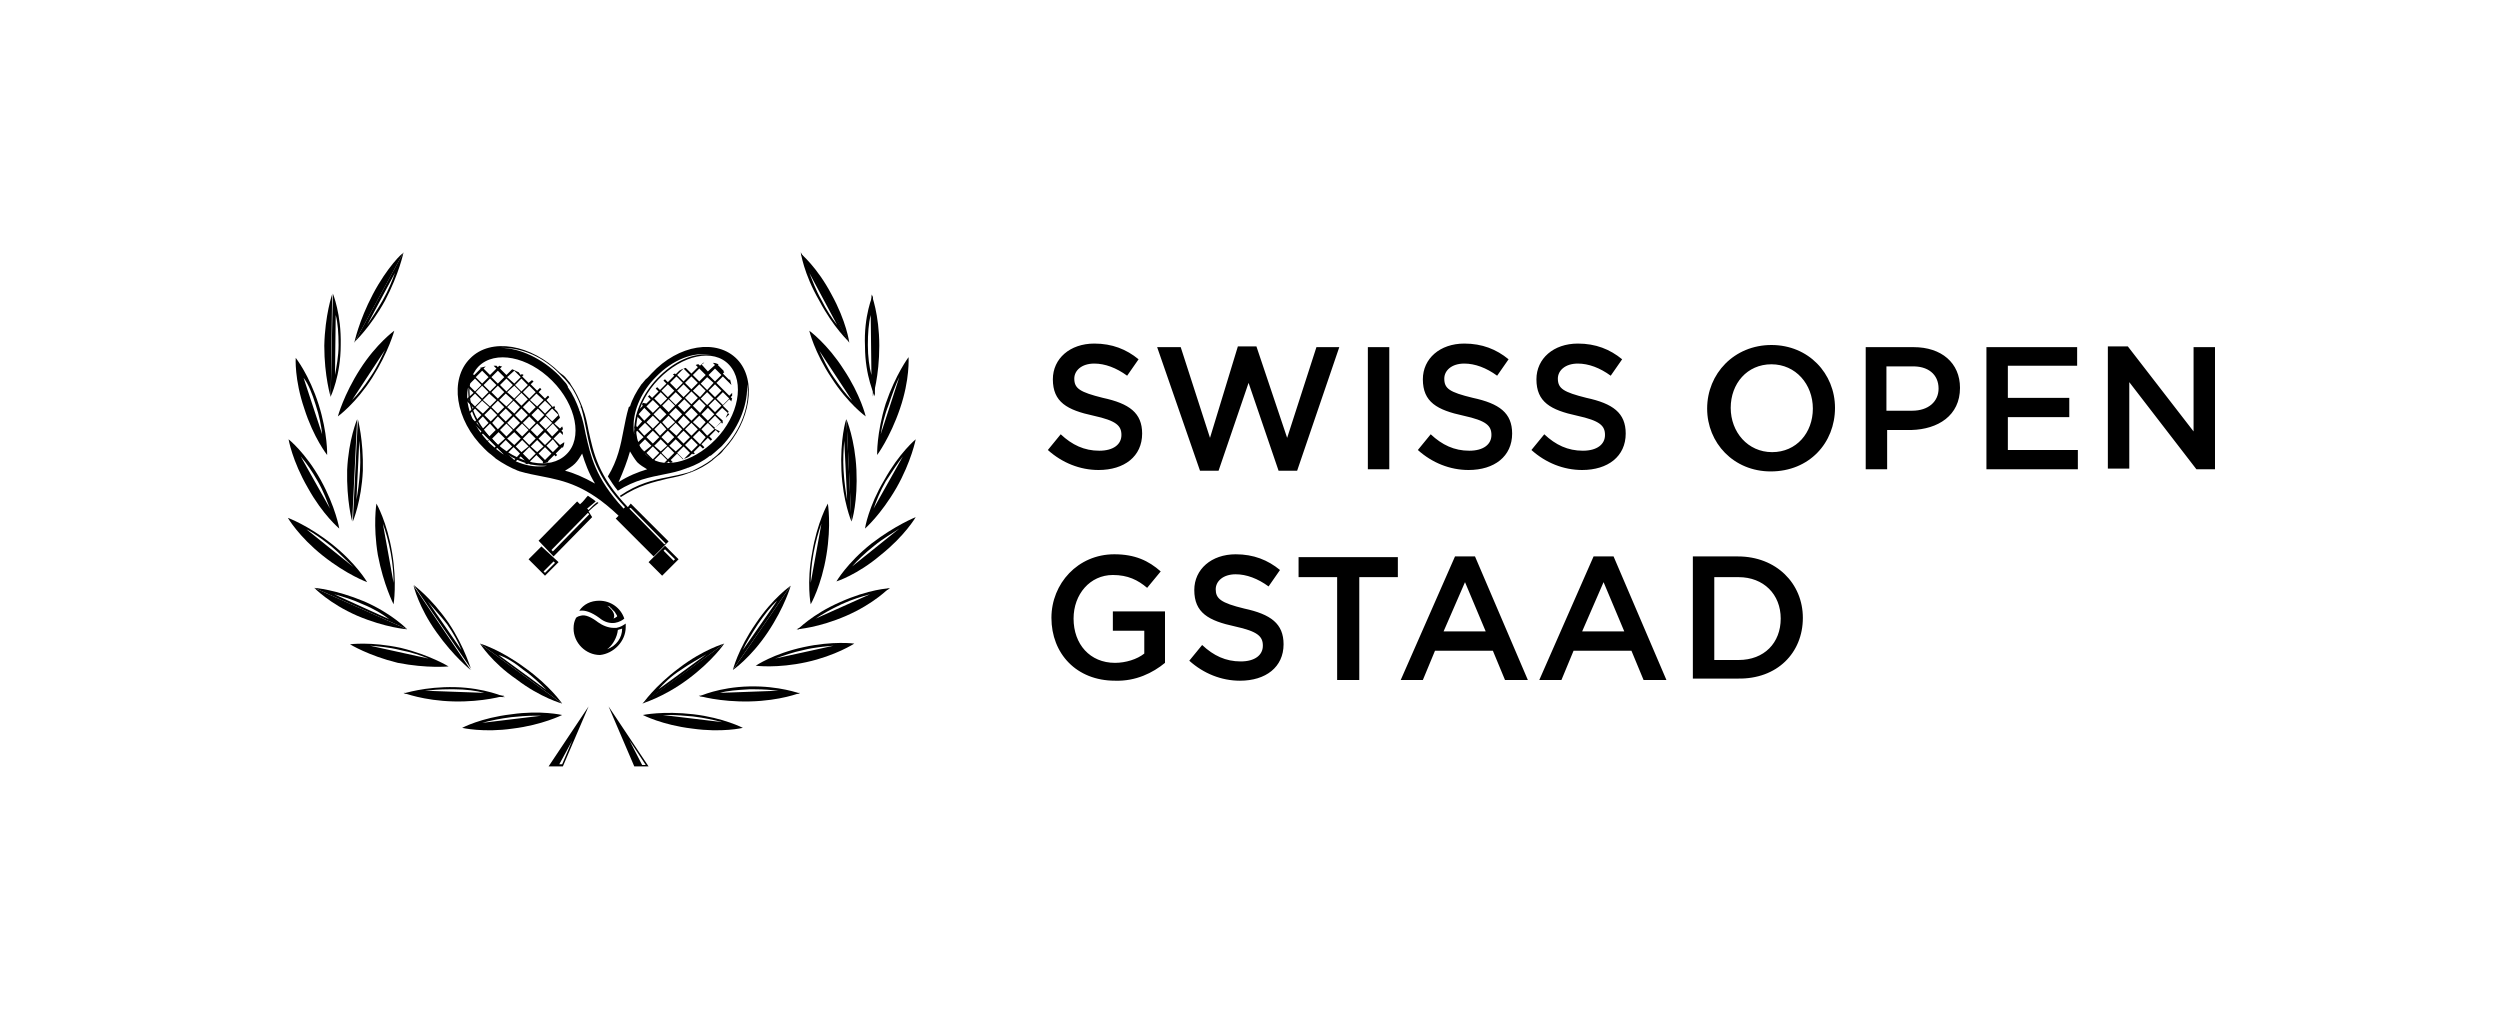 <?xml version="1.0" encoding="utf-8"?>
<!-- Generator: Adobe Illustrator 24.0.0, SVG Export Plug-In . SVG Version: 6.00 Build 0)  -->
<svg version="1.1" id="图层_1" xmlns="http://www.w3.org/2000/svg" xmlns:xlink="http://www.w3.org/1999/xlink" x="0px" y="0px"
	 viewBox="0 0 350 142" style="enable-background:new 0 0 350 142;" xml:space="preserve">
<g id="Web">
	<g id="About-us" transform="translate(-165, -5852)">
		<g id="Group-4-Copy-3" transform="translate(165, 5852)">
			<g id="Swiss-Open-Gstaad-1" transform="translate(79, 45)">
				<path id="Shape" d="M9.1,58.6l2.3,3.5h-0.5L9.1,58.6z M6.2,53.9l3.6,8.4h1l0,0h1L6.2,53.9L6.2,53.9L6.2,53.9L6.2,53.9z"/>
				<path id="Shape_1_" d="M1.1,58.7L-0.3,62h-0.4L1.1,58.7z M-2.2,62.3h1h1l3.6-8.4L-2.2,62.3z"/>
				<g id="Group" transform="translate(28, 35)">
					<path id="Shape_2_" d="M-23.1,6.5c0.7,0.6,1.5,0.8,2.2,0.7c0.6-0.1,1.1-0.4,1.3-0.6c-0.5-1.5-1.9-2.5-3.5-2.5
						c-1.2,0-2.2,0.5-2.8,1.4c0,0,0,0,0.1,0C-25.1,5.4-24.2,5.7-23.1,6.5 M-22,4.8C-21.9,4.8-21.9,4.8-22,4.8
						c0.2,0.1,0.2,0.1,0.3,0.1c0,0,0.1,0,0.1,0.1l0.1,0.1c0,0,0.1,0,0.1,0.1l0.1,0.1l0.1,0.1l0,0l0,0c0.1,0.1,0.2,0.2,0.2,0.2l0,0
						l0.1,0.1l0,0l0,0c0,0.1,0.1,0.1,0.1,0.2l0,0l0,0c0.1,0.1,0.2,0.3,0.2,0.4c-0.1,0.1-0.3,0.2-0.5,0.3C-20.8,6-21.3,5.3-22,4.8
						L-22,4.8"/>
					<path id="Shape_3_" d="M-19.4,7.8c0-0.2,0-0.3,0-0.5c-0.3,0.2-0.7,0.5-1.3,0.6c-0.1,0-0.2,0-0.4,0c-0.7,0-1.5-0.3-2.2-0.8
						c-0.9-0.7-1.8-1.1-2.4-0.9c-0.5,0.1-0.7,0.3-0.7,0.4c-0.2,0.4-0.3,0.8-0.3,1.4c0,2,1.7,3.7,3.7,3.7
						C-21.1,11.5-19.4,9.8-19.4,7.8 M-22,10.9c0.8-0.6,1.4-1.7,1.5-2.7c0.2-0.1,0.4-0.1,0.6-0.2C-19.9,9.3-20.7,10.4-22,10.9"/>
				</g>
				<path id="Shape_4_" d="M-3.2,31.5L-5,33.3l2.3,2.3l1.9-1.9L-3.2,31.5z M-2.7,35.2L-2.9,35l1.4-1.4l0.2,0.2L-2.7,35.2z"/>
				<path id="Shape_5_" d="M14,21.4c1-0.2,2-0.4,3-0.8c0.1,0,0.2-0.1,0.2-0.1h0.1c1.1-0.4,2.1-0.9,3.1-1.7l0,0l0,0c0,0,0,0,0.1,0
					l0,0c0.2-0.2,0.4-0.3,0.6-0.5c0.3-0.3,0.6-0.5,0.9-0.8c2.3-2.4,3.6-5.5,3.6-8.3c0-0.3,0-0.6-0.1-0.9c0.1,0.5,0.2,1,0.2,1.6
					c0,2.7-1.3,5.7-3.5,8c-0.3,0.3-0.5,0.5-0.8,0.8c-0.2,0.2-0.4,0.3-0.6,0.5l0,0c0,0-0.1,0-0.1,0.1c-0.9,0.7-1.9,1.2-2.9,1.7h-0.1
					c-0.1,0-0.1,0.1-0.2,0.1l0,0l0,0c-1,0.3-2,0.5-3,0.7c-2.1,0.4-4.2,0.9-6.7,2.6c0,0.1,0.1,0.1,0.1,0.2c2.6-1.7,4.6-2.1,6.6-2.6
					c1-0.2,2-0.4,3-0.8c0.1,0,0.2-0.1,0.3-0.1c1-0.4,2-0.9,3-1.7l0.1-0.1c0.2-0.2,0.4-0.3,0.6-0.5c0.3-0.2,0.6-0.5,0.8-0.8
					c3.8-4,4.7-9.8,1.9-12.7c-2.8-2.9-8.2-2.1-12,2c-0.3,0.3-0.5,0.6-0.8,0.8c-0.2,0.2-0.3,0.4-0.5,0.6l-0.1,0.1
					c-0.7,1-1.3,2.1-1.6,3.1C9.1,11.9,9,12,9,12.1c-0.3,1-0.5,2.1-0.7,3.1c-0.4,2.1-0.8,4.2-2.2,6.5c0.4,0.6,0.8,1.3,1.4,2
					C9.9,22.2,12,21.8,14,21.4 M21.2,16.5c-3.3,3.4-7.7,4.4-9.9,2c-2.2-2.3-1.4-7,1.9-10.4c3.3-3.4,7.7-4.4,9.9-2
					S24.4,13.2,21.2,16.5 M12.8,7.8c2.4-2.5,5.4-3.6,7.7-3.1C18.1,4.3,15.3,5.6,13,8c-2,2.1-3.2,4.8-3.2,7.2c0,0.2,0,0.4,0,0.6
					c-0.1-0.4-0.1-0.8-0.1-1.2C9.7,12.3,10.9,9.7,12.8,7.8 M9.2,18.2c0.3,0.5,0.6,1,1,1.5c0.4,0.4,0.9,0.7,1.4,1
					c-1.3,0.4-2.6,0.9-4,1.8C8.3,20.9,8.8,19.6,9.2,18.2"/>
				<g id="Group_1_" transform="translate(34, 11)">
					<path id="Shape_6_" d="M-14.8-5L-15-4.8L-15.2-5c-0.1,0-0.2,0-0.4,0.1l0.3,0.3l-0.9,0.9l-0.8-0.8c-0.3,0.1-0.6,0.2-0.9,0.4
						l-0.5,0.5l-0.1-0.1c-0.1,0-0.2,0.1-0.3,0.1l0.2,0.2l-0.9,0.9l-0.4-0.4c-0.1,0.1-0.2,0.1-0.2,0.2l0.4,0.4l-0.9,0.9l-0.4-0.4
						l-0.1,0.1l-0.1,0.1l0.4,0.4l-0.9,0.9l-0.4-0.4c-0.1,0.1-0.1,0.2-0.2,0.2l0.4,0.4l-0.6,0.6L-23,0.4c-0.1,0.1-0.1,0.2-0.1,0.3
						l0.1,0.1l-0.5,0.5c-0.1,0.3-0.3,0.6-0.4,0.9l0.8,0.8l-0.7,0.8l-0.3-0.3c0,0.1,0,0.2-0.1,0.4l0.2,0.2l-0.2,0.2
						c0,0.1,0,0.3,0,0.4l0.4-0.4l0.9,0.9l-0.9,0.8l-0.3-0.3c0.1,0.3,0.1,0.5,0.2,0.8l0.1-0.1l0.9,0.9l-0.2,0.2l0.1,0.1l0,0l0.1,0.1
						l0.2-0.2l0.9,0.9l-0.1,0.1c0.2,0.1,0.5,0.2,0.8,0.2l-0.3-0.3l0.9-0.9l0.9,0.9l-0.4,0.4c0.1,0,0.3,0,0.4,0l0.2-0.2l0.2,0.2
						c0.1,0,0.2,0,0.4-0.1l-0.3-0.3l0.9-0.9l0.8,0.8c0.3-0.1,0.6-0.2,0.9-0.4l0.4-0.4l0.1,0.1c0.1,0,0.2-0.1,0.3-0.1l-0.2-0.2
						l0.9-0.9l0.4,0.4c0.1-0.1,0.2-0.1,0.2-0.2l-0.4-0.4l0.9-0.9l0.4,0.4l0.1-0.1l0.1-0.1l-0.4-0.4l0.9-0.9l0.4,0.4
						c0.1-0.1,0.1-0.2,0.2-0.2l-0.8-0.4l0.9-0.9l0.2,0.2c0.1-0.1,0.1-0.2,0.1-0.3h-0.1l0.5-0.5c0.1-0.3,0.3-0.6,0.4-0.9l-0.8-0.8
						l0.9-0.9l0.3,0.3c0-0.1,0-0.2,0.1-0.4l-0.2-0.2l0.2-0.2c0-0.1,0-0.3,0-0.4l-0.4,0.4l-0.9-0.9l0.9-0.9l0.3,0.3
						c-0.1-0.3-0.1-0.5-0.2-0.8l-0.1,0.1l-0.9-0.9l0.2-0.2l-0.1-0.1l-0.1-0.1L-11.6-4l-0.9-0.9l0.1-0.1c-0.2-0.1-0.5-0.2-0.8-0.2
						l0.3,0.3L-13.9-4L-14.8-5l0.4-0.3C-14.6-5-14.7-5-14.8-5 M-16.2-3.3l0.9,0.9l-0.9,0.9l-0.9-0.9L-16.2-3.3z M-19.3,2l0.9-0.9
						l0.9,0.9l-0.9,0.9L-19.3,2z M-18.5,3.1L-19.5,4l-0.8-0.9l0.9-0.9L-18.5,3.1z M-18.1,0.8l0.9-0.9l0.9,0.9l-0.9,0.9L-18.1,0.8z
						 M-17.3,2.2l0.9,0.9L-17.3,4l-0.8-0.9L-17.3,2.2z M-17.1,2l0.9-0.9l0.9,0.9l-0.9,0.9L-17.1,2z M-16,0.8l0.9-0.9l0.9,0.9
						L-15,1.8L-16,0.8z M-16.2,0.6l-0.9-0.9l0.9-0.9l0.9,0.9L-16.2,0.6z M-17.3-0.4l-0.9-0.9l0.9-0.9l0.9,0.9L-17.3-0.4z M-17.5-0.2
						l-0.9,0.9l-0.9-0.9l0.9-0.9L-17.5-0.2z M-18.5,0.8l-0.9,0.9l-0.9-0.9l0.9-0.9L-18.5,0.8z M-19.7,2l-0.9,0.9L-21.5,2l0.9-0.9
						L-19.7,2z M-20.7,3.1L-21.6,4l-0.9-0.9l0.9-0.9L-20.7,3.1z M-20.7,5.2l-0.9,0.9l-0.9-0.9l0.9-0.9L-20.7,5.2z M-21.4,4.1
						l0.9-0.9l0.8,0.9L-20.6,5L-21.4,4.1z M-19.5,4.3l0.9,0.9l-0.9,0.9l-0.9-0.9L-19.5,4.3z M-19.3,4.1l0.9-0.9l0.9,0.9L-18.3,5
						L-19.3,4.1z M-17.3,4.3l0.9,0.9l-0.9,0.9l-0.9-0.9L-17.3,4.3z M-17.1,4.1l0.9-0.9l0.9,0.9L-16.2,5L-17.1,4.1z M-16,3.1l0.9-0.9
						l0.9,0.9L-15,4L-16,3.1z M-14.8,2l0.9-0.9L-13,2l-0.9,0.9L-14.8,2z M-13.8,0.8l0.9-0.9l0.9,0.9l-0.9,0.9L-13.8,0.8z M-13.8-1.3
						l0.9-0.9l0.9,0.9l-0.9,0.9L-13.8-1.3z M-13.1-0.2L-14,0.7l-0.9-0.9l0.9-0.9L-13.1-0.2z M-15-0.4L-16-1.3l0.9-0.9l0.9,0.9
						L-15-0.4z M-17.3-4.4l0.9,0.9l-0.9,0.9l-0.9-0.9L-17.3-4.4z M-18.3-3.3l0.9,0.9l-0.9,0.9l-0.9-0.9L-18.3-3.3z M-19.5-2.2
						l0.9,0.9l-0.9,0.9l-0.9-0.9L-19.5-2.2z M-20.5-1.1l0.9,0.9l-0.9,0.9l-0.9-0.9L-20.5-1.1z M-21.6,0l0.9,0.9l-0.9,0.9l-0.9-0.9
						L-21.6,0z M-23.6,2l0.8-0.9l0.9,0.9l-0.9,0.9L-23.6,2z M-23.6,4.1l0.9-0.9l0.9,0.9l-1,0.9L-23.6,4.1z M-23.6,6.4l0.9-0.9
						l0.9,0.9l-1,0.8L-23.6,6.4z M-21.6,8.3l-0.9-0.9l0.9-0.9l0.9,0.9L-21.6,8.3z M-21.4,6.4l0.9-0.9l0.9,0.9l-0.9,0.8L-21.4,6.4z
						 M-19.5,8.3l-0.9-0.9l0.9-0.9l0.9,0.9L-19.5,8.3z M-19.3,6.4l0.9-0.9l0.9,0.9l-0.9,0.8L-19.3,6.4z M-17.3,8.3l-0.9-0.9l0.9-0.9
						l0.9,0.9L-17.3,8.3z M-16.2,7.2l-0.9-0.9l0.9-0.9l0.9,0.9L-16.2,7.2z M-15,6.2L-16,5.2l0.9-0.9l0.9,0.9L-15,6.2z M-14,5
						l-0.8-0.9l0.9-0.9l0.9,0.9L-14,5z M-12.9,3.9l-0.9-0.8l0.9-0.9l0.9,0.9L-12.9,3.9z M-10.9,2l-0.9,0.9L-12.8,2l0.9-0.9L-10.9,2z
						 M-10.9-0.2l-0.9,0.9l-0.9-0.9l0.9-0.9L-10.9-0.2z M-10.9-2.4l-0.9,0.9l-0.9-0.9l0.9-0.9L-10.9-2.4z M-12.9-4.4l0.9,0.9
						l-0.9,0.9l-0.9-0.9L-12.9-4.4z M-13.1-2.4L-14-1.4l-0.9-0.9l0.9-0.9L-13.1-2.4z M-14.2-3.5l-0.9,0.9l-0.9-0.9l0.9-0.9
						L-14.2-3.5z"/>
				</g>
				<path id="Shape_7_" d="M3.4,26.6c0.4-0.4,1-0.9,1.4-1.2c-0.1,0-0.1-0.1-0.2-0.1c-0.4,0.3-0.7,0.6-1.2,1.1l-0.2-0.2
					c0.4-0.3,0.7-0.6,1.2-1c-0.3-0.3-0.7-0.5-1.1-0.8c-0.3,0.3-0.6,0.8-1.1,1.2l-0.4-0.4l-5.4,5.5l2.1,2.2l5.4-5.5L3.4,26.6z
					 M-1.8,32l5.1-5.2l0.2,0.2l-5.1,5.2L-1.8,32z"/>
				<path id="Shape_8_" d="M16,33.3l-1.9-1.9l-2.3,2.3l1.9,1.9L16,33.3z M14.1,31.9l1.4,1.4l-0.2,0.2l-1.4-1.4L14.1,31.9z"/>
				<path id="Shape_9_" d="M-10.3,18.6c0.2,0.2,0.4,0.3,0.6,0.5l0.1,0.1c1,0.7,2.1,1.3,3.1,1.7c0.1,0,0.2,0.1,0.3,0.1
					c1,0.3,2.1,0.5,3.1,0.7c3.1,0.6,6.3,1.3,10.7,5.5l-0.4,0.4l5.3,5.3l2.1-2.1l-5.3-5.3L8.9,26c-4.2-4.4-4.8-7.6-5.5-10.7
					c-0.2-1-0.4-2.1-0.8-3.1c0-0.1-0.1-0.2-0.1-0.3c-0.4-1-0.9-2.1-1.6-3.1L0.8,8.6C0.6,8.4,0.5,8.2,0.3,8C0.1,7.7-0.3,7.4-0.6,7.2
					c-4-4-9.7-5-12.6-2c-2.9,2.9-2.1,8.6,2,12.6C-10.9,18.1-10.6,18.4-10.3,18.6 M9.3,26.1l4.9,5L14,31.2l-4.9-5L9.3,26.1z
					 M0.1,20.9c0.5-0.3,1-0.6,1.4-1c0.4-0.4,0.7-0.9,1-1.4c0.4,1.3,0.9,2.7,1.8,4.2C2.7,21.8,1.3,21.2,0.1,20.9 M-8.6,3.7
					c2.7,0,5.7,1.3,7.9,3.6c0.3,0.3,0.5,0.5,0.8,0.8c0.2,0.2,0.3,0.4,0.5,0.6l0,0c0,0,0,0.1,0.1,0.1c0.7,0.9,1.2,2,1.6,3V12
					c0,0.1,0.1,0.1,0.1,0.2l0,0l0,0c0.3,1,0.5,2.1,0.7,3.1c0.6,3.1,1.3,6.3,5.4,10.7l-0.2,0.2c-4-4.3-4.6-7.4-5.3-10.4
					c-0.2-1-0.4-2.1-0.8-3.1c0-0.1-0.1-0.2-0.1-0.2v-0.1c-0.4-1.1-0.9-2.2-1.6-3.2l0,0l0,0c0,0,0,0,0-0.1l0,0
					C0.4,8.9,0.3,8.7,0.1,8.5c-0.3-0.3-0.5-0.6-0.8-0.9C-3.1,5.2-6.2,3.7-9,3.7c-0.3,0-0.6,0-0.9,0.1C-9.6,3.7-9.2,3.7-8.6,3.7
					 M-12,6.3c2.3-2.3,6.9-1.4,10.3,2s4.3,8.1,2,10.3c-2.3,2.3-6.9,1.4-10.3-2S-14.3,8.7-12,6.3 M-13.4,9c-0.3,2.5,0.9,5.5,3.3,7.9
					c2.1,2.1,4.7,3.3,7.1,3.3c0.2,0,0.4,0,0.6,0c-0.4,0.1-0.8,0.1-1.2,0.1c-2.3,0-4.7-1.2-6.8-3.2C-12.9,14.6-14.1,11.4-13.4,9"/>
				<g id="Group_2_" transform="translate(17, 12)">
					<path id="Shape_10_" d="M-28.1,4.8l0.1,0.1l0.1,0.1l0.4-0.4l0.9,0.9l-0.4,0.4c0.1,0.1,0.2,0.1,0.2,0.2l0.4-0.4l0.9,0.9
						l-0.2,0.2c0.1,0.1,0.2,0.1,0.3,0.1l0.1-0.1l0.5,0.5c0.3,0.1,0.6,0.3,0.9,0.4l0.8-0.8l0.9,0.9l-0.4,0.1c0.1,0,0.2,0,0.4,0.1
						l0.2-0.2l0.2,0.2c0.1,0,0.3,0,0.4,0l-0.4-0.4l0.9-0.9l0.9,0.9L-20,7.9c0.3-0.1,0.5-0.1,0.8-0.2l-0.1-0.1l0.9-0.9l0.2,0.2
						l0.1-0.1l0.1-0.1l-0.2-0.2l0.9-0.9l0.1,0.1c0.1-0.2,0.2-0.5,0.2-0.8l-0.6,0.4l-0.9-0.9l0.9-0.9l0.4,0.4c0-0.1,0-0.3,0-0.4
						l-0.2-0.2l0.2-0.2c0-0.1,0-0.2-0.1-0.4l-0.3,0.3l-0.8-0.7l0.8-0.8c-0.1-0.3-0.2-0.6-0.4-0.9l-0.4-0.4l0.1-0.1
						c0-0.1-0.1-0.2-0.1-0.3l-0.2,0.2L-19.5-1l0.4-0.4c-0.1-0.1-0.1-0.2-0.2-0.2l-0.4,0.4l-0.9-0.9l0.4-0.4l-0.1-0.1l-0.1-0.1
						l-0.4,0.4l-0.9-0.9l0.4-0.4c-0.1-0.1-0.2-0.1-0.2-0.2L-22-3.4l-0.9-0.9l0.2-0.2c-0.1-0.1-0.2-0.1-0.3-0.1l-0.1,0.1l-0.3-0.4
						C-23.7-5-24-5.2-24.3-5.3l-0.8,0.8l-0.9-0.9l0.3-0.3c-0.1,0-0.2,0-0.4-0.1l-0.2,0.2l-0.2-0.2c-0.1,0-0.3,0-0.4,0l0.4,0.4
						l-0.9,0.9l-0.9-0.9l0.3-0.3c-0.3,0.1-0.5,0.1-0.8,0.2l0.1,0.1l-0.9,0.9L-30-4.7l-0.1,0.1l-0.1,0.1l0.2,0.2l-0.6,1l-0.1-0.1
						c-0.1,0.2-0.2,0.5-0.2,0.8l0.3-0.3l0.9,0.9l-0.9,0.8L-31-1.6c0,0.1,0,0.3,0,0.4l0.2,0.2L-31-0.8c0,0.1,0,0.2,0.1,0.4l0.3-0.4
						l0.9,0.9l-0.9,0.8c0.1,0.3,0.2,0.6,0.4,0.9l0.5,0.5l-0.1,0.1c0,0.1,0.1,0.2,0.1,0.3l0.2-0.2l0.9,0.9L-29,3.9
						c0.1,0.1,0.1,0.2,0.2,0.2l0.4-0.4l0.9,0.9L-28.1,4.8z M-27.1,4.4l0.9-0.9l0.9,0.9l-1,0.9L-27.1,4.4z M-25.2,0.2l0.9,0.9
						L-25.2,2l-0.9-0.9L-25.2,0.2z M-26.3,0.9L-27.2,0l0.9-0.9l0.9,0.9L-26.3,0.9z M-23,2l-0.9-0.9l0.9-0.9l0.9,0.9L-23,2z
						 M-21.9,1.3l0.9,0.9l-0.9,0.9l-0.9-0.9L-21.9,1.3z M-23.2,2.2l-0.9,0.9L-25,2.2l0.9-0.9L-23.2,2.2z M-24,0.9L-25,0l0.9-0.9
						l0.9,0.9L-24,0.9z M-24.2,3.2l-0.9,0.9l-0.9-0.9l0.9-0.9L-24.2,3.2z M-24,3.5l0.9,0.9L-24,5.3L-25,4.4L-24,3.5z M-23.8,3.2
						l0.9-0.9l0.9,0.9l-0.9,0.9L-23.8,3.2z M-21.9,3.5l0.9,0.9l-0.9,0.9l-0.9-0.9L-21.9,3.5z M-21.7,3.2l0.9-0.9l0.9,0.9l-0.9,0.9
						L-21.7,3.2z M-19.7,3.5l0.9,0.9l-0.9,0.9l-0.9-0.9L-19.7,3.5z M-20.5,2.2l0.9-0.9l0.9,0.9l-0.9,0.9L-20.5,2.2z M-20.7,2
						l-0.9-0.9l0.9-0.9l0.9,0.9L-20.7,2z M-21.9,0.9L-22.8,0l0.9-0.9L-21,0L-21.9,0.9z M-23-0.2l-0.9-0.9L-23-2l0.9,0.9L-23-0.2z
						 M-24-1.2L-25-2.1L-24-3l0.9,0.9L-24-1.2z M-24.2-1l-0.9,0.9L-26.1-1l0.9-0.9L-24.2-1z M-26.3-1.2l-0.9-0.9l0.9-0.9l0.9,0.9
						L-26.3-1.2z M-26.5-1l-0.9,0.9L-28.4-1l0.9-0.9L-26.5-1z M-28.5-1.2l-0.9-0.9l0.9-0.9l0.9,0.9L-28.5-1.2z M-27.5,0l-0.9,0.9
						L-29.4,0l0.9-0.9L-27.5,0z M-27.3,0.2l0.9,0.9L-27.3,2l-0.9-0.9L-27.3,0.2z M-26.3,1.3l0.9,0.9l-0.9,0.9l-0.8-0.9L-26.3,1.3z
						 M-26.1,5.5l0.9-0.9l0.9,0.9l-0.9,0.8L-26.1,5.5z M-24,7.4L-25,6.5l0.9-0.9l0.9,0.9L-24,7.4z M-23.8,5.5l0.9-0.9l0.9,0.9
						l-1,0.8L-23.8,5.5z M-21.9,7.4l-0.9-0.9l0.9-0.9l0.9,0.9L-21.9,7.4z M-21.7,5.5l0.9-0.9l0.9,0.9l-0.9,0.8L-21.7,5.5z
						 M-19.7,7.4l-0.9-0.9l0.9-0.9l0.9,0.9L-19.7,7.4z M-17.8,5.5l-0.8,0.8l-0.9-0.9l0.9-0.9L-17.8,5.5z M-17.8,3.2l-0.9,0.9
						l-0.8-0.9l0.9-0.9L-17.8,3.2z M-17.8,1.1L-18.7,2l-0.9-0.9l0.9-0.9L-17.8,1.1z M-18.8,0l-0.9,0.9L-20.6,0l0.9-0.9L-18.8,0z
						 M-19.9-1l-0.9,0.9L-21.8-1l0.9-0.9L-19.9-1z M-21-2.1l-0.9,0.9l-0.9-0.9l0.9-0.9L-21-2.1z M-22.1-3.1L-23-2.2l-0.9-0.9L-23-4
						L-22.1-3.1z M-24-5.1l0.9,0.9L-24-3.3L-25-4.2L-24-5.1z M-24.2-3.1l-0.9,0.9l-0.9-0.9l0.9-0.9L-24.2-3.1z M-26.3-5.1l0.9,0.9
						l-0.9,0.9l-0.9-0.9L-26.3-5.1z M-26.5-3.1l-0.9,0.9l-0.9-0.9l0.9-0.9L-26.5-3.1z M-28.5-5.1l0.9,0.9l-0.9,0.9l-0.9-0.9
						L-28.5-5.1z M-30.4-3.1l0.9-0.9l0.9,0.9l-0.9,0.9L-30.4-3.1z M-30.4-1l0.9-0.9l0.9,0.9l-0.9,0.9L-30.4-1z M-30.4,1.1l0.9-0.9
						l0.9,0.9L-29.5,2L-30.4,1.1z M-29.3,2.2l0.9-0.9l0.8,0.9l-0.9,0.9L-29.3,2.2z M-28.3,3.2l0.9-0.9l0.8,0.9l-0.9,0.9L-28.3,3.2z"
						/>
				</g>
				<g id="Group_3_">
					<polyline id="Path" points="-6.4,6.1 -6.4,6.1 -6.3,6.1 -6.4,6.1 					"/>
					<path id="Shape_11_" d="M-38.6,16.5c0,0,0.5,3,2.7,6.8c2.1,3.8,4.4,5.7,4.4,5.7l0,0l0,0c0,0-0.5-3-2.6-6.8
						C-36.2,18.4-38.6,16.5-38.6,16.5z M-34.5,22.4c0.8,1.4,1.3,2.8,1.7,3.8l-4.1-7.3C-36.1,19.8-35.3,21-34.5,22.4"/>
					<path id="Shape_12_" d="M-26.3,25.5L-26.3,25.5c0,0-0.5,3,0.2,7.2c0.8,4.2,2.2,6.9,2.2,6.9s0.5-3-0.2-7.2
						C-24.8,28.1-26.3,25.5-26.3,25.5L-26.3,25.5z M-25.4,28.3c0.4,1.1,0.8,2.5,1.1,4.1c0.3,1.6,0.4,3.1,0.4,4.2L-25.4,28.3z"/>
					<path id="Shape_13_" d="M-27.6,36.5c0,0-1.5-2.6-4.9-5.3c-3.4-2.7-6.2-3.7-6.2-3.7s1.5,2.6,4.9,5.3
						C-30.4,35.5-27.6,36.5-27.6,36.5 M-36.1,29.1c1,0.5,2.1,1.3,3.5,2.4c1.2,1,2.2,2.1,3.1,2.9L-36.1,29.1z"/>
					<path id="Path_1_" d="M-22,43.1l-13-5.8c0,0,2.1,2.2,6,3.9C-25,42.9-22,43.1-22,43.1"/>
					<path id="Shape_14_" d="M-35,37.3l13,5.8c0,0-2.1-2.2-6-3.9C-32.1,37.5-35,37.3-35,37.3 M-32.2,38.2c1.1,0.3,2.5,0.7,4,1.4
						c1.5,0.6,2.8,1.4,3.7,2.1L-32.2,38.2z"/>
					<path id="Path_2_" d="M-13.1,48.8L-21.1,37c0,0,0.7,3,3.2,6.5C-15.5,46.9-13.1,48.8-13.1,48.8"/>
					<path id="Shape_15_" d="M-16.2,42.2c-2.5-3.6-4.9-5.3-4.9-5.3l8.1,11.8C-13.1,48.8-13.8,45.8-16.2,42.2 M-16.4,42.4
						c0.9,1.3,1.6,2.6,2,3.6l-4.7-6.8C-18.4,40.1-17.4,41.1-16.4,42.4"/>
					<path id="Shape_16_" d="M-16.2,48.3c0,0-2.6-1.6-6.7-2.6c-4.2-0.9-7.1-0.5-7.1-0.5s2.6,1.6,6.7,2.6
						C-19.2,48.6-16.2,48.3-16.2,48.3 M-23,46c1.6,0.3,3,0.8,4,1.2l-8.2-1.8C-26,45.5-24.6,45.6-23,46"/>
					<path id="Path_3_" d="M-0.3,53.5l-11.5-8.4c0,0,1.6,2.6,5.1,5C-3.3,52.7-0.3,53.5-0.3,53.5"/>
					<path id="Shape_17_" d="M-5.5,48.5c-3.5-2.6-6.3-3.4-6.3-3.4l11.5,8.4C-0.3,53.5-2,51-5.5,48.5 M-5.7,48.8
						c1.3,0.9,2.3,1.9,3.2,2.8l-6.7-4.9C-8.2,47-6.9,47.8-5.7,48.8"/>
					<path id="Path_4_" d="M-22.5,52c0,0,2.8,1.1,7,1.2s7.1-0.8,7.1-0.8L-22.5,52z"/>
					<path id="Shape_18_" d="M-22.5,52.1l14.2,0.5c0,0-2.8-1.3-7-1.4S-22.5,52.1-22.5,52.1 M-19.5,51.7c0.9-0.1,2.1-0.2,3.4-0.2
						c0.2,0,0.5,0,0.7,0c1.6,0,3.1,0.2,4.2,0.5L-19.5,51.7z"/>
					<path id="Shape_19_" d="M-0.3,55.1L-0.3,55.1L-0.3,55.1c0,0-3-0.7-7.1-0.1c-4.3,0.5-6.9,1.9-6.9,1.9s3,0.7,7.1,0.1
						C-3.1,56.5-0.3,55.1-0.3,55.1L-0.3,55.1z M-11.5,56.2c1.1-0.3,2.5-0.6,4.1-0.8c1.1-0.1,2.1-0.2,3.3-0.2c0.3,0,0.6,0,0.9,0
						L-11.5,56.2z"/>
					<path id="Path_5_" d="M-26.8-3.8c-2,3.8-2.6,6.8-2.6,6.8l6.8-12.5C-22.6-9.7-24.8-7.6-26.8-3.8"/>
					<path id="Shape_20_" d="M-25.1-2.9c2-3.8,2.6-6.8,2.6-6.8l-6.8,12.5C-29.4,2.9-27.2,0.9-25.1-2.9 M-23.7-6.8
						c-0.4,1.1-0.9,2.4-1.7,3.8c-0.8,1.4-1.6,2.6-2.2,3.5L-23.7-6.8z"/>
					<path id="Shape_21_" d="M-23.8,1.3c0,0-2.5,1.8-4.8,5.4s-3.1,6.6-3.1,6.6s2.5-1.8,4.8-5.4S-23.8,1.3-23.8,1.3 M-29.7,11l4.6-7
						c-0.5,1-1.1,2.4-2,3.7C-28,9.1-28.9,10.2-29.7,11"/>
					<path id="Shape_22_" d="M-36.4,12.2c1.3,4.1,3.2,6.5,3.2,6.5l0,0l0,0c0,0,0.1-3-1.2-7.1c-1.3-4.1-3.2-6.5-3.2-6.5
						S-37.8,8.1-36.4,12.2 M-34.8,11.7c0.5,1.5,0.8,3,0.9,4.1l-2.6-7.9C-35.8,8.8-35.3,10.1-34.8,11.7"/>
					<path id="Path_6_" d="M-29.7,28l0.7-14.3c0,0-1.2,2.8-1.4,7.1C-30.5,25.1-29.7,28-29.7,28"/>
					<path id="Shape_23_" d="M-28.9,13.7L-29.6,28c0,0,1.2-2.8,1.4-7.1C-28.1,16.6-28.9,13.7-28.9,13.7 M-28.6,20.9
						c-0.1,1.6-0.3,3-0.5,4.1l0.4-8.3C-28.6,17.8-28.5,19.3-28.6,20.9"/>
					<path id="Path_7_" d="M-32.5-3.8c0,0-1,2.9-1.1,7.2c0,4.3,0.9,7.2,0.9,7.2L-32.5-3.8z"/>
					<path id="Shape_24_" d="M-32.7,10.5c0,0,1.4-2.9,1.4-7.2c0.1-4.3-1.1-7.2-1.1-7.2L-32.7,10.5z M-32-0.9
						c0.3,1.1,0.4,2.6,0.4,4.2s-0.3,3.1-0.5,4.2L-32-0.9z"/>
					<path id="Shape_25_" d="M42.1,29L42.1,29L42.1,29L42.1,29L42.1,29c0,0,2.2-1.9,4.4-5.7c2.1-3.7,2.7-6.8,2.7-6.8l0,0l0,0
						c0,0-2.3,1.9-4.4,5.7C42.6,25.9,42.1,28.9,42.1,29 M47.4,18.9l-4.1,7.3c0.4-1.1,0.9-2.4,1.7-3.8C45.9,21,46.7,19.8,47.4,18.9"
						/>
					<path id="Shape_26_" d="M36.9,25.5L36.9,25.5c0,0-1.5,2.6-2.2,6.9c-0.8,4.2-0.2,7.2-0.2,7.2s1.5-2.6,2.2-6.9
						C37.4,28.5,36.9,25.5,36.9,25.5L36.9,25.5z M34.5,36.6c0-1.1,0.1-2.6,0.4-4.2c0.3-1.6,0.7-3,1.1-4.1L34.5,36.6z"/>
					<path id="Shape_27_" d="M43,31.1c-3.4,2.7-4.9,5.3-4.9,5.3s2.9-0.9,6.2-3.7c3.4-2.7,4.9-5.3,4.9-5.3S46.4,28.5,43,31.1
						 M40.3,34.3c0.7-0.8,1.7-1.8,3.1-2.9c1.2-1,2.5-1.7,3.5-2.4L40.3,34.3z"/>
					<path id="Path_8_" d="M39.5,41.2c3.9-1.7,6-3.9,6-3.9l-13,5.8C32.6,43.1,35.6,42.9,39.5,41.2"/>
					<path id="Shape_28_" d="M38.6,39.3c-3.9,1.7-6,3.9-6,3.9l13-5.8C45.6,37.3,42.6,37.5,38.6,39.3 M38.8,39.6
						c1.5-0.7,2.9-1.1,4-1.4l-7.6,3.4C36.1,41,37.3,40.3,38.8,39.6"/>
					<path id="Path_9_" d="M31.7,37l-8.1,11.8c0,0,2.5-1.7,4.9-5.3C30.9,39.9,31.7,37,31.7,37"/>
					<path id="Shape_29_" d="M31.7,37c0,0-2.5,1.7-4.9,5.3c-2.5,3.6-3.2,6.5-3.2,6.5L31.7,37z M27.1,42.4c0.9-1.3,1.8-2.5,2.7-3.3
						L25,46C25.4,45.1,26.2,43.8,27.1,42.4"/>
					<path id="Shape_30_" d="M33.5,45.6c-4.2,0.9-6.7,2.6-6.7,2.6s3,0.4,7.1-0.5s6.7-2.6,6.7-2.6S37.6,44.7,33.5,45.6 M33.5,46
						c1.6-0.4,3.1-0.5,4.2-0.6l-8.2,1.8C30.7,46.8,32,46.3,33.5,46"/>
					<path id="Path_10_" d="M17.3,50.1c3.5-2.6,5.1-5,5.1-5l-11.5,8.4C10.8,53.5,13.8,52.7,17.3,50.1"/>
					<path id="Shape_31_" d="M22.4,45.1c0,0-2.9,0.8-6.3,3.4c-3.5,2.6-5.1,5-5.1,5L22.4,45.1z M16.3,48.8c1.3-0.9,2.6-1.6,3.6-2.2
						l-6.7,4.9C13.9,50.7,14.9,49.7,16.3,48.8"/>
					<path id="Path_11_" d="M26,53.2c4.3-0.1,7-1.2,7-1.2l-14.2,0.4C18.8,52.4,21.7,53.3,26,53.2"/>
					<path id="Shape_32_" d="M25.9,51.1c-4.3,0.1-7,1.4-7,1.4L33,52.1C33,52.1,30.1,51,25.9,51.1 M25.9,51.5c0.2,0,0.5,0,0.7,0
						c1.3,0,2.5,0.1,3.4,0.2l-8.2,0.3C22.8,51.7,24.2,51.6,25.9,51.5"/>
					<path id="Shape_33_" d="M25,56.9c0,0-2.7-1.4-6.9-1.9c-4.3-0.5-7.1,0.1-7.1,0.1l0,0l0,0l0,0l0,0c0,0,2.7,1.4,6.9,1.9
						C22.1,57.6,25,56.9,25,56.9L25,56.9L25,56.9z M13.8,55.1c0.3,0,0.6,0,0.9,0c1,0,2.1,0.1,3.3,0.2c1.6,0.2,3,0.5,4.1,0.8
						L13.8,55.1z"/>
					<path id="Path_12_" d="M37.4-3.8c-2-3.8-4.3-5.7-4.3-5.7l6.8,12.5C39.9,2.9,39.5,0,37.4-3.8"/>
					<path id="Shape_34_" d="M39.9,2.9L33.1-9.7c0,0,0.4,3,2.6,6.8C37.7,0.9,39.9,2.9,39.9,2.9 M38.2,0.5C37.5-0.4,36.7-1.6,36-3
						c-0.8-1.4-1.3-2.8-1.7-3.8L38.2,0.5z"/>
					<path id="Shape_35_" d="M39.1,6.7c-2.3-3.6-4.8-5.4-4.8-5.4s0.7,3,3.1,6.6c2.3,3.6,4.8,5.4,4.8,5.4S41.5,10.3,39.1,6.7
						 M37.7,7.8c-0.9-1.3-1.5-2.7-2-3.7l4.6,7C39.4,10.2,38.6,9.1,37.7,7.8"/>
					<path id="Shape_36_" d="M43.8,18.7L43.8,18.7c0,0,1.8-2.4,3.2-6.5s1.2-7.1,1.2-7.2l0,0l0,0l0,0c0,0-1.8,2.4-3.2,6.5
						C43.7,15.7,43.8,18.7,43.8,18.7 M45.4,11.7c0.5-1.5,1-2.9,1.5-3.9l-2.6,8C44.5,14.6,44.8,13.2,45.4,11.7"/>
					<path id="Path_13_" d="M40.9,20.8c-0.2-4.3-1.4-7.1-1.4-7.1L40.2,28C40.3,28,41.1,25.1,40.9,20.8"/>
					<path id="Shape_37_" d="M38.8,20.9c0.2,4.3,1.4,7.1,1.4,7.1l-0.7-14.3C39.4,13.7,38.6,16.6,38.8,20.9 M39.1,20.9
						c-0.1-1.6,0-3.1,0.1-4.2l0.4,8.3C39.4,23.9,39.2,22.5,39.1,20.9"/>
					<path id="Path_14_" d="M44.1,3.4C44.1-1,43-3.8,43-3.8l0.2,14.3C43.2,10.5,44.1,7.7,44.1,3.4"/>
					<path id="Shape_38_" d="M43.5,10.5L43.2-3.7c0,0-1.3,2.9-1.1,7.2C42.1,7.7,43.5,10.5,43.5,10.5 M42.9-0.9L43,7.5
						c-0.3-1.1-0.5-2.6-0.5-4.2C42.5,1.7,42.6,0.3,42.9-0.9"/>
					<path id="Shape_39_" d="M170.3,41.6c0,3.4-2.3,5.8-5.9,5.8H161V35.8h3.4C167.9,35.8,170.3,38.2,170.3,41.6 M173.4,41.5
						c0-4.8-3.7-8.6-9.1-8.6H158V50h6.3C169.8,50.1,173.4,46.4,173.4,41.5 M148.4,43.4h-5.9l3-6.9L148.4,43.4z M146.9,32.9h-2.8
						l-7.6,17.3h3.1l1.7-4.1h8.1l1.7,4.1h3.2L146.9,32.9z M129,43.4h-5.9l3-6.9L129,43.4z M127.5,32.9h-2.8l-7.6,17.3h3.1l1.7-4.1
						h8.1l1.7,4.1h3.2L127.5,32.9z M111.3,35.8h5.4V33h-13.9v2.8h5.4v14.4h3.1V35.8L111.3,35.8z M91.2,37.5c0-1.1,1-2.1,2.8-2.1
						c1.5,0,3.1,0.6,4.6,1.7l1.6-2.3c-1.7-1.4-3.7-2.2-6.2-2.2c-3.4,0-5.8,2.1-5.8,5c0,3.2,2,4.3,5.7,5.1c3.2,0.7,3.9,1.4,3.9,2.7
						c0,1.3-1.1,2.2-3.1,2.2c-2.1,0-3.8-0.8-5.4-2.3l-1.8,2.2c2,1.8,4.5,2.8,7.1,2.8c3.6,0,6.1-1.9,6.1-5.1c0-2.9-1.8-4.2-5.5-5
						C91.9,39.4,91.2,38.8,91.2,37.5 M84.1,47.8v-7.2h-7.3v2.7h4.4v3.2c-1,0.8-2.6,1.3-4.1,1.3c-3.5,0-5.8-2.6-5.8-6.2
						c0-3.4,2.3-6.1,5.5-6.1c2.1,0,3.5,0.7,4.8,1.8l1.9-2.3c-1.7-1.5-3.6-2.4-6.5-2.4c-5.1,0-8.8,4.1-8.8,8.9c0,5,3.5,8.8,8.9,8.8
						C80,50.4,82.4,49.2,84.1,47.8"/>
					<path id="Shape_40_" d="M228.1,15.4l-9.2-11.9h-2.8v17.1h3V8.5l9.4,12.2h2.6V3.6h-3V15.4L228.1,15.4z M211.8,3.6h-12.7v17.1
						h12.8V18h-9.8v-4.6h8.6v-2.7h-8.6V6.2h9.7V3.6z M192.4,9.4c0,1.8-1.4,3.1-3.7,3.1h-3.6V6.3h3.5C190.9,6.2,192.4,7.4,192.4,9.4
						 M195.4,9.3c0-3.5-2.6-5.7-6.5-5.7h-6.7v17.1h3v-5.5h3.4C192.3,15.1,195.4,13.2,195.4,9.3 M174.8,12.2c0,3.4-2.3,6.1-5.7,6.1
						c-3.4,0-5.8-2.8-5.8-6.2c0-3.4,2.3-6.1,5.7-6.1C172.4,6,174.8,8.8,174.8,12.2 M177.9,12.1c0-4.8-3.7-8.8-8.9-8.8
						c-5.2,0-9,4-9,8.9c0,4.8,3.7,8.8,8.9,8.8C174.3,21,177.9,17,177.9,12.1 M139.1,8c0-1.1,1-2.1,2.8-2.1c1.5,0,3.1,0.6,4.6,1.7
						l1.6-2.3c-1.7-1.4-3.7-2.2-6.2-2.2c-3.4,0-5.8,2.1-5.8,5c0,3.2,2,4.3,5.7,5.1c3.2,0.7,3.9,1.4,3.9,2.7c0,1.3-1.1,2.2-3.1,2.2
						c-2.1,0-3.8-0.8-5.4-2.3l-1.8,2.2c2,1.8,4.5,2.8,7.1,2.8c3.6,0,6.1-1.9,6.1-5.1c0-2.9-1.8-4.2-5.5-5
						C139.9,9.9,139.1,9.4,139.1,8 M123.2,8c0-1.1,1-2.1,2.8-2.1c1.5,0,3.1,0.6,4.6,1.7l1.6-2.3c-1.7-1.4-3.7-2.2-6.2-2.2
						c-3.4,0-5.8,2.1-5.8,5c0,3.2,2,4.3,5.7,5.1c3.2,0.7,3.9,1.4,3.9,2.7c0,1.3-1.1,2.2-3.1,2.2c-2.1,0-3.8-0.8-5.4-2.3l-1.8,2.2
						c2,1.8,4.5,2.8,7.1,2.8c3.6,0,6.1-1.9,6.1-5.1c0-2.9-1.8-4.2-5.5-5C123.9,9.9,123.2,9.4,123.2,8 M112.5,20.7h3V3.6h-3V20.7z
						 M90.4,16.3L86.3,3.6H83L89,20.9h2.6l4.2-12.3l4.2,12.3h2.6l5.9-17.3h-3.2l-4.1,12.7L96.9,3.5h-2.6L90.4,16.3z M71.4,8
						c0-1.1,1-2.1,2.8-2.1c1.5,0,3.1,0.6,4.6,1.7l1.6-2.3c-1.7-1.4-3.7-2.2-6.2-2.2c-3.4,0-5.8,2.1-5.8,5c0,3.2,2,4.3,5.7,5.1
						c3.2,0.7,3.9,1.4,3.9,2.7c0,1.3-1.1,2.2-3.1,2.2c-2.1,0-3.8-0.8-5.4-2.3l-1.8,2.2c2,1.8,4.5,2.8,7.1,2.8c3.6,0,6.1-1.9,6.1-5.1
						c0-2.9-1.8-4.2-5.5-5C72.2,9.9,71.4,9.4,71.4,8"/>
				</g>
			</g>
		</g>
	</g>
</g>
</svg>
